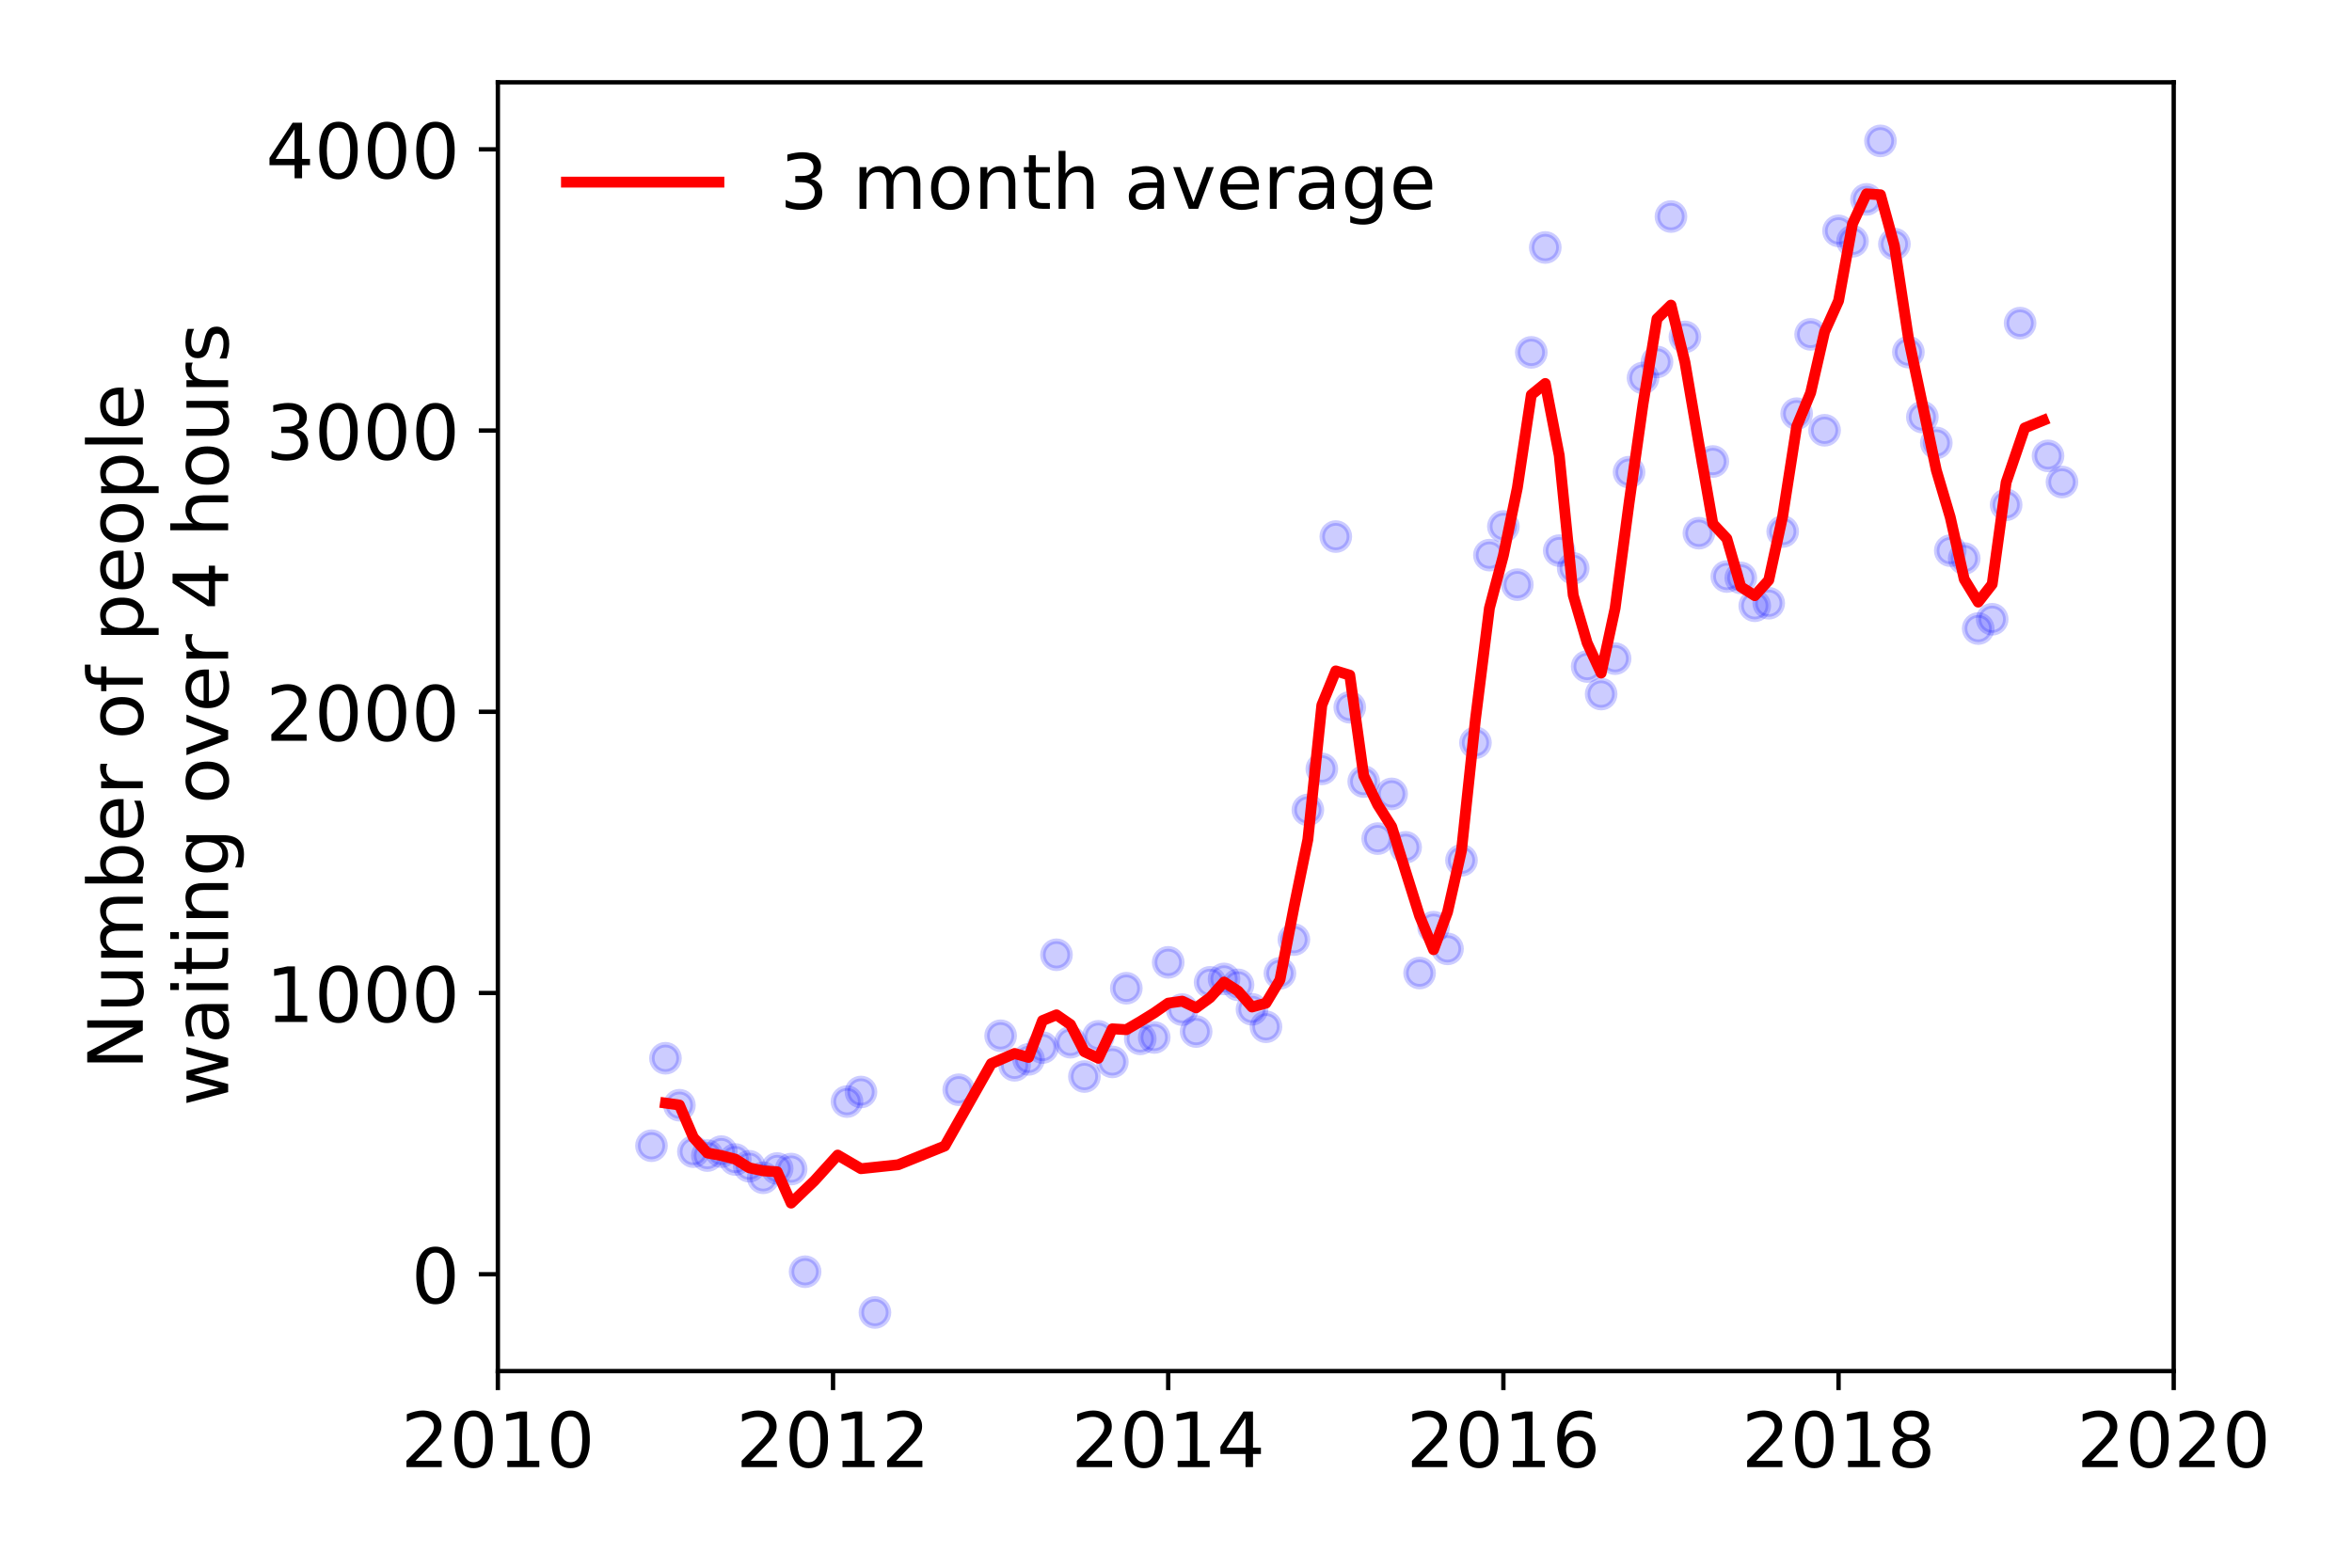 <?xml version="1.0" encoding="utf-8" standalone="no"?>
<!DOCTYPE svg PUBLIC "-//W3C//DTD SVG 1.1//EN"
  "http://www.w3.org/Graphics/SVG/1.1/DTD/svg11.dtd">
<!-- Created with matplotlib (https://matplotlib.org/) -->
<svg height="288pt" version="1.1" viewBox="0 0 432 288" width="432pt" xmlns="http://www.w3.org/2000/svg" xmlns:xlink="http://www.w3.org/1999/xlink">
 <defs>
  <style type="text/css">
*{stroke-linecap:butt;stroke-linejoin:round;}
  </style>
 </defs>
 <g id="figure_1">
  <g id="patch_1">
   <path d="M 0 288 
L 432 288 
L 432 0 
L 0 0 
z
" style="fill:#ffffff;"/>
  </g>
  <g id="axes_1">
   <g id="patch_2">
    <path d="M 91.445 251.88 
L 399.255 251.88 
L 399.255 15.12 
L 91.445 15.12 
z
" style="fill:#ffffff;"/>
   </g>
   <g id="matplotlib.axis_1">
    <g id="xtick_1">
     <g id="line2d_1">
      <defs>
       <path d="M 0 0 
L 0 3.5 
" id="m41468750ce" style="stroke:#000000;stroke-width:0.8;"/>
      </defs>
      <g>
       <use style="stroke:#000000;stroke-width:0.8;" x="91.445" xlink:href="#m41468750ce" y="251.88"/>
      </g>
     </g>
     <g id="text_1">
      <!-- 2010 -->
      <defs>
       <path d="M 19.188 8.297 
L 53.609 8.297 
L 53.609 0 
L 7.328 0 
L 7.328 8.297 
Q 12.938 14.109 22.625 23.891 
Q 32.328 33.688 34.812 36.531 
Q 39.547 41.844 41.422 45.531 
Q 43.312 49.219 43.312 52.781 
Q 43.312 58.594 39.234 62.25 
Q 35.156 65.922 28.609 65.922 
Q 23.969 65.922 18.812 64.312 
Q 13.672 62.703 7.812 59.422 
L 7.812 69.391 
Q 13.766 71.781 18.938 73 
Q 24.125 74.219 28.422 74.219 
Q 39.75 74.219 46.484 68.547 
Q 53.219 62.891 53.219 53.422 
Q 53.219 48.922 51.531 44.891 
Q 49.859 40.875 45.406 35.406 
Q 44.188 33.984 37.641 27.219 
Q 31.109 20.453 19.188 8.297 
z
" id="DejaVuSans-50"/>
       <path d="M 31.781 66.406 
Q 24.172 66.406 20.328 58.906 
Q 16.5 51.422 16.5 36.375 
Q 16.5 21.391 20.328 13.891 
Q 24.172 6.391 31.781 6.391 
Q 39.453 6.391 43.281 13.891 
Q 47.125 21.391 47.125 36.375 
Q 47.125 51.422 43.281 58.906 
Q 39.453 66.406 31.781 66.406 
z
M 31.781 74.219 
Q 44.047 74.219 50.516 64.516 
Q 56.984 54.828 56.984 36.375 
Q 56.984 17.969 50.516 8.266 
Q 44.047 -1.422 31.781 -1.422 
Q 19.531 -1.422 13.062 8.266 
Q 6.594 17.969 6.594 36.375 
Q 6.594 54.828 13.062 64.516 
Q 19.531 74.219 31.781 74.219 
z
" id="DejaVuSans-48"/>
       <path d="M 12.406 8.297 
L 28.516 8.297 
L 28.516 63.922 
L 10.984 60.406 
L 10.984 69.391 
L 28.422 72.906 
L 38.281 72.906 
L 38.281 8.297 
L 54.391 8.297 
L 54.391 0 
L 12.406 0 
z
" id="DejaVuSans-49"/>
      </defs>
      <g transform="translate(73.63 269.518)scale(0.14 -0.14)">
       <use xlink:href="#DejaVuSans-50"/>
       <use x="63.623" xlink:href="#DejaVuSans-48"/>
       <use x="127.246" xlink:href="#DejaVuSans-49"/>
       <use x="190.869" xlink:href="#DejaVuSans-48"/>
      </g>
     </g>
    </g>
    <g id="xtick_2">
     <g id="line2d_2">
      <g>
       <use style="stroke:#000000;stroke-width:0.8;" x="153.007" xlink:href="#m41468750ce" y="251.88"/>
      </g>
     </g>
     <g id="text_2">
      <!-- 2012 -->
      <g transform="translate(135.192 269.518)scale(0.14 -0.14)">
       <use xlink:href="#DejaVuSans-50"/>
       <use x="63.623" xlink:href="#DejaVuSans-48"/>
       <use x="127.246" xlink:href="#DejaVuSans-49"/>
       <use x="190.869" xlink:href="#DejaVuSans-50"/>
      </g>
     </g>
    </g>
    <g id="xtick_3">
     <g id="line2d_3">
      <g>
       <use style="stroke:#000000;stroke-width:0.8;" x="214.569" xlink:href="#m41468750ce" y="251.88"/>
      </g>
     </g>
     <g id="text_3">
      <!-- 2014 -->
      <defs>
       <path d="M 37.797 64.312 
L 12.891 25.391 
L 37.797 25.391 
z
M 35.203 72.906 
L 47.609 72.906 
L 47.609 25.391 
L 58.016 25.391 
L 58.016 17.188 
L 47.609 17.188 
L 47.609 0 
L 37.797 0 
L 37.797 17.188 
L 4.891 17.188 
L 4.891 26.703 
z
" id="DejaVuSans-52"/>
      </defs>
      <g transform="translate(196.754 269.518)scale(0.14 -0.14)">
       <use xlink:href="#DejaVuSans-50"/>
       <use x="63.623" xlink:href="#DejaVuSans-48"/>
       <use x="127.246" xlink:href="#DejaVuSans-49"/>
       <use x="190.869" xlink:href="#DejaVuSans-52"/>
      </g>
     </g>
    </g>
    <g id="xtick_4">
     <g id="line2d_4">
      <g>
       <use style="stroke:#000000;stroke-width:0.8;" x="276.131" xlink:href="#m41468750ce" y="251.88"/>
      </g>
     </g>
     <g id="text_4">
      <!-- 2016 -->
      <defs>
       <path d="M 33.016 40.375 
Q 26.375 40.375 22.484 35.828 
Q 18.609 31.297 18.609 23.391 
Q 18.609 15.531 22.484 10.953 
Q 26.375 6.391 33.016 6.391 
Q 39.656 6.391 43.531 10.953 
Q 47.406 15.531 47.406 23.391 
Q 47.406 31.297 43.531 35.828 
Q 39.656 40.375 33.016 40.375 
z
M 52.594 71.297 
L 52.594 62.312 
Q 48.875 64.062 45.094 64.984 
Q 41.312 65.922 37.594 65.922 
Q 27.828 65.922 22.672 59.328 
Q 17.531 52.734 16.797 39.406 
Q 19.672 43.656 24.016 45.922 
Q 28.375 48.188 33.594 48.188 
Q 44.578 48.188 50.953 41.516 
Q 57.328 34.859 57.328 23.391 
Q 57.328 12.156 50.688 5.359 
Q 44.047 -1.422 33.016 -1.422 
Q 20.359 -1.422 13.672 8.266 
Q 6.984 17.969 6.984 36.375 
Q 6.984 53.656 15.188 63.938 
Q 23.391 74.219 37.203 74.219 
Q 40.922 74.219 44.703 73.484 
Q 48.484 72.75 52.594 71.297 
z
" id="DejaVuSans-54"/>
      </defs>
      <g transform="translate(258.316 269.518)scale(0.14 -0.14)">
       <use xlink:href="#DejaVuSans-50"/>
       <use x="63.623" xlink:href="#DejaVuSans-48"/>
       <use x="127.246" xlink:href="#DejaVuSans-49"/>
       <use x="190.869" xlink:href="#DejaVuSans-54"/>
      </g>
     </g>
    </g>
    <g id="xtick_5">
     <g id="line2d_5">
      <g>
       <use style="stroke:#000000;stroke-width:0.8;" x="337.693" xlink:href="#m41468750ce" y="251.88"/>
      </g>
     </g>
     <g id="text_5">
      <!-- 2018 -->
      <defs>
       <path d="M 31.781 34.625 
Q 24.75 34.625 20.719 30.859 
Q 16.703 27.094 16.703 20.516 
Q 16.703 13.922 20.719 10.156 
Q 24.75 6.391 31.781 6.391 
Q 38.812 6.391 42.859 10.172 
Q 46.922 13.969 46.922 20.516 
Q 46.922 27.094 42.891 30.859 
Q 38.875 34.625 31.781 34.625 
z
M 21.922 38.812 
Q 15.578 40.375 12.031 44.719 
Q 8.5 49.078 8.5 55.328 
Q 8.5 64.062 14.719 69.141 
Q 20.953 74.219 31.781 74.219 
Q 42.672 74.219 48.875 69.141 
Q 55.078 64.062 55.078 55.328 
Q 55.078 49.078 51.531 44.719 
Q 48 40.375 41.703 38.812 
Q 48.828 37.156 52.797 32.312 
Q 56.781 27.484 56.781 20.516 
Q 56.781 9.906 50.312 4.234 
Q 43.844 -1.422 31.781 -1.422 
Q 19.734 -1.422 13.25 4.234 
Q 6.781 9.906 6.781 20.516 
Q 6.781 27.484 10.781 32.312 
Q 14.797 37.156 21.922 38.812 
z
M 18.312 54.391 
Q 18.312 48.734 21.844 45.562 
Q 25.391 42.391 31.781 42.391 
Q 38.141 42.391 41.719 45.562 
Q 45.312 48.734 45.312 54.391 
Q 45.312 60.062 41.719 63.234 
Q 38.141 66.406 31.781 66.406 
Q 25.391 66.406 21.844 63.234 
Q 18.312 60.062 18.312 54.391 
z
" id="DejaVuSans-56"/>
      </defs>
      <g transform="translate(319.878 269.518)scale(0.14 -0.14)">
       <use xlink:href="#DejaVuSans-50"/>
       <use x="63.623" xlink:href="#DejaVuSans-48"/>
       <use x="127.246" xlink:href="#DejaVuSans-49"/>
       <use x="190.869" xlink:href="#DejaVuSans-56"/>
      </g>
     </g>
    </g>
    <g id="xtick_6">
     <g id="line2d_6">
      <g>
       <use style="stroke:#000000;stroke-width:0.8;" x="399.255" xlink:href="#m41468750ce" y="251.88"/>
      </g>
     </g>
     <g id="text_6">
      <!-- 2020 -->
      <g transform="translate(381.44 269.518)scale(0.14 -0.14)">
       <use xlink:href="#DejaVuSans-50"/>
       <use x="63.623" xlink:href="#DejaVuSans-48"/>
       <use x="127.246" xlink:href="#DejaVuSans-50"/>
       <use x="190.869" xlink:href="#DejaVuSans-48"/>
      </g>
     </g>
    </g>
   </g>
   <g id="matplotlib.axis_2">
    <g id="ytick_1">
     <g id="line2d_7">
      <defs>
       <path d="M 0 0 
L -3.5 0 
" id="ma6dd2fa0b6" style="stroke:#000000;stroke-width:0.8;"/>
      </defs>
      <g>
       <use style="stroke:#000000;stroke-width:0.8;" x="91.445" xlink:href="#ma6dd2fa0b6" y="234.092"/>
      </g>
     </g>
     <g id="text_7">
      <!-- 0 -->
      <g transform="translate(75.537 239.411)scale(0.14 -0.14)">
       <use xlink:href="#DejaVuSans-48"/>
      </g>
     </g>
    </g>
    <g id="ytick_2">
     <g id="line2d_8">
      <g>
       <use style="stroke:#000000;stroke-width:0.8;" x="91.445" xlink:href="#ma6dd2fa0b6" y="182.427"/>
      </g>
     </g>
     <g id="text_8">
      <!-- 1000 -->
      <g transform="translate(48.815 187.746)scale(0.14 -0.14)">
       <use xlink:href="#DejaVuSans-49"/>
       <use x="63.623" xlink:href="#DejaVuSans-48"/>
       <use x="127.246" xlink:href="#DejaVuSans-48"/>
       <use x="190.869" xlink:href="#DejaVuSans-48"/>
      </g>
     </g>
    </g>
    <g id="ytick_3">
     <g id="line2d_9">
      <g>
       <use style="stroke:#000000;stroke-width:0.8;" x="91.445" xlink:href="#ma6dd2fa0b6" y="130.762"/>
      </g>
     </g>
     <g id="text_9">
      <!-- 2000 -->
      <g transform="translate(48.815 136.081)scale(0.14 -0.14)">
       <use xlink:href="#DejaVuSans-50"/>
       <use x="63.623" xlink:href="#DejaVuSans-48"/>
       <use x="127.246" xlink:href="#DejaVuSans-48"/>
       <use x="190.869" xlink:href="#DejaVuSans-48"/>
      </g>
     </g>
    </g>
    <g id="ytick_4">
     <g id="line2d_10">
      <g>
       <use style="stroke:#000000;stroke-width:0.8;" x="91.445" xlink:href="#ma6dd2fa0b6" y="79.097"/>
      </g>
     </g>
     <g id="text_10">
      <!-- 3000 -->
      <defs>
       <path d="M 40.578 39.312 
Q 47.656 37.797 51.625 33 
Q 55.609 28.219 55.609 21.188 
Q 55.609 10.406 48.188 4.484 
Q 40.766 -1.422 27.094 -1.422 
Q 22.516 -1.422 17.656 -0.516 
Q 12.797 0.391 7.625 2.203 
L 7.625 11.719 
Q 11.719 9.328 16.594 8.109 
Q 21.484 6.891 26.812 6.891 
Q 36.078 6.891 40.938 10.547 
Q 45.797 14.203 45.797 21.188 
Q 45.797 27.641 41.281 31.266 
Q 36.766 34.906 28.719 34.906 
L 20.219 34.906 
L 20.219 43.016 
L 29.109 43.016 
Q 36.375 43.016 40.234 45.922 
Q 44.094 48.828 44.094 54.297 
Q 44.094 59.906 40.109 62.906 
Q 36.141 65.922 28.719 65.922 
Q 24.656 65.922 20.016 65.031 
Q 15.375 64.156 9.812 62.312 
L 9.812 71.094 
Q 15.438 72.656 20.344 73.438 
Q 25.25 74.219 29.594 74.219 
Q 40.828 74.219 47.359 69.109 
Q 53.906 64.016 53.906 55.328 
Q 53.906 49.266 50.438 45.094 
Q 46.969 40.922 40.578 39.312 
z
" id="DejaVuSans-51"/>
      </defs>
      <g transform="translate(48.815 84.416)scale(0.14 -0.14)">
       <use xlink:href="#DejaVuSans-51"/>
       <use x="63.623" xlink:href="#DejaVuSans-48"/>
       <use x="127.246" xlink:href="#DejaVuSans-48"/>
       <use x="190.869" xlink:href="#DejaVuSans-48"/>
      </g>
     </g>
    </g>
    <g id="ytick_5">
     <g id="line2d_11">
      <g>
       <use style="stroke:#000000;stroke-width:0.8;" x="91.445" xlink:href="#ma6dd2fa0b6" y="27.432"/>
      </g>
     </g>
     <g id="text_11">
      <!-- 4000 -->
      <g transform="translate(48.815 32.751)scale(0.14 -0.14)">
       <use xlink:href="#DejaVuSans-52"/>
       <use x="63.623" xlink:href="#DejaVuSans-48"/>
       <use x="127.246" xlink:href="#DejaVuSans-48"/>
       <use x="190.869" xlink:href="#DejaVuSans-48"/>
      </g>
     </g>
    </g>
    <g id="text_12">
     <!-- Number of people -->
     <defs>
      <path d="M 9.812 72.906 
L 23.094 72.906 
L 55.422 11.922 
L 55.422 72.906 
L 64.984 72.906 
L 64.984 0 
L 51.703 0 
L 19.391 60.984 
L 19.391 0 
L 9.812 0 
z
" id="DejaVuSans-78"/>
      <path d="M 8.5 21.578 
L 8.5 54.688 
L 17.484 54.688 
L 17.484 21.922 
Q 17.484 14.156 20.5 10.266 
Q 23.531 6.391 29.594 6.391 
Q 36.859 6.391 41.078 11.031 
Q 45.312 15.672 45.312 23.688 
L 45.312 54.688 
L 54.297 54.688 
L 54.297 0 
L 45.312 0 
L 45.312 8.406 
Q 42.047 3.422 37.719 1 
Q 33.406 -1.422 27.688 -1.422 
Q 18.266 -1.422 13.375 4.438 
Q 8.5 10.297 8.5 21.578 
z
M 31.109 56 
z
" id="DejaVuSans-117"/>
      <path d="M 52 44.188 
Q 55.375 50.25 60.062 53.125 
Q 64.75 56 71.094 56 
Q 79.641 56 84.281 50.016 
Q 88.922 44.047 88.922 33.016 
L 88.922 0 
L 79.891 0 
L 79.891 32.719 
Q 79.891 40.578 77.094 44.375 
Q 74.312 48.188 68.609 48.188 
Q 61.625 48.188 57.562 43.547 
Q 53.516 38.922 53.516 30.906 
L 53.516 0 
L 44.484 0 
L 44.484 32.719 
Q 44.484 40.625 41.703 44.406 
Q 38.922 48.188 33.109 48.188 
Q 26.219 48.188 22.156 43.531 
Q 18.109 38.875 18.109 30.906 
L 18.109 0 
L 9.078 0 
L 9.078 54.688 
L 18.109 54.688 
L 18.109 46.188 
Q 21.188 51.219 25.484 53.609 
Q 29.781 56 35.688 56 
Q 41.656 56 45.828 52.969 
Q 50 49.953 52 44.188 
z
" id="DejaVuSans-109"/>
      <path d="M 48.688 27.297 
Q 48.688 37.203 44.609 42.844 
Q 40.531 48.484 33.406 48.484 
Q 26.266 48.484 22.188 42.844 
Q 18.109 37.203 18.109 27.297 
Q 18.109 17.391 22.188 11.75 
Q 26.266 6.109 33.406 6.109 
Q 40.531 6.109 44.609 11.75 
Q 48.688 17.391 48.688 27.297 
z
M 18.109 46.391 
Q 20.953 51.266 25.266 53.625 
Q 29.594 56 35.594 56 
Q 45.562 56 51.781 48.094 
Q 58.016 40.188 58.016 27.297 
Q 58.016 14.406 51.781 6.484 
Q 45.562 -1.422 35.594 -1.422 
Q 29.594 -1.422 25.266 0.953 
Q 20.953 3.328 18.109 8.203 
L 18.109 0 
L 9.078 0 
L 9.078 75.984 
L 18.109 75.984 
z
" id="DejaVuSans-98"/>
      <path d="M 56.203 29.594 
L 56.203 25.203 
L 14.891 25.203 
Q 15.484 15.922 20.484 11.062 
Q 25.484 6.203 34.422 6.203 
Q 39.594 6.203 44.453 7.469 
Q 49.312 8.734 54.109 11.281 
L 54.109 2.781 
Q 49.266 0.734 44.188 -0.344 
Q 39.109 -1.422 33.891 -1.422 
Q 20.797 -1.422 13.156 6.188 
Q 5.516 13.812 5.516 26.812 
Q 5.516 40.234 12.766 48.109 
Q 20.016 56 32.328 56 
Q 43.359 56 49.781 48.891 
Q 56.203 41.797 56.203 29.594 
z
M 47.219 32.234 
Q 47.125 39.594 43.094 43.984 
Q 39.062 48.391 32.422 48.391 
Q 24.906 48.391 20.391 44.141 
Q 15.875 39.891 15.188 32.172 
z
" id="DejaVuSans-101"/>
      <path d="M 41.109 46.297 
Q 39.594 47.172 37.812 47.578 
Q 36.031 48 33.891 48 
Q 26.266 48 22.188 43.047 
Q 18.109 38.094 18.109 28.812 
L 18.109 0 
L 9.078 0 
L 9.078 54.688 
L 18.109 54.688 
L 18.109 46.188 
Q 20.953 51.172 25.484 53.578 
Q 30.031 56 36.531 56 
Q 37.453 56 38.578 55.875 
Q 39.703 55.766 41.062 55.516 
z
" id="DejaVuSans-114"/>
      <path id="DejaVuSans-32"/>
      <path d="M 30.609 48.391 
Q 23.391 48.391 19.188 42.75 
Q 14.984 37.109 14.984 27.297 
Q 14.984 17.484 19.156 11.844 
Q 23.344 6.203 30.609 6.203 
Q 37.797 6.203 41.984 11.859 
Q 46.188 17.531 46.188 27.297 
Q 46.188 37.016 41.984 42.703 
Q 37.797 48.391 30.609 48.391 
z
M 30.609 56 
Q 42.328 56 49.016 48.375 
Q 55.719 40.766 55.719 27.297 
Q 55.719 13.875 49.016 6.219 
Q 42.328 -1.422 30.609 -1.422 
Q 18.844 -1.422 12.172 6.219 
Q 5.516 13.875 5.516 27.297 
Q 5.516 40.766 12.172 48.375 
Q 18.844 56 30.609 56 
z
" id="DejaVuSans-111"/>
      <path d="M 37.109 75.984 
L 37.109 68.5 
L 28.516 68.5 
Q 23.688 68.5 21.797 66.547 
Q 19.922 64.594 19.922 59.516 
L 19.922 54.688 
L 34.719 54.688 
L 34.719 47.703 
L 19.922 47.703 
L 19.922 0 
L 10.891 0 
L 10.891 47.703 
L 2.297 47.703 
L 2.297 54.688 
L 10.891 54.688 
L 10.891 58.5 
Q 10.891 67.625 15.141 71.797 
Q 19.391 75.984 28.609 75.984 
z
" id="DejaVuSans-102"/>
      <path d="M 18.109 8.203 
L 18.109 -20.797 
L 9.078 -20.797 
L 9.078 54.688 
L 18.109 54.688 
L 18.109 46.391 
Q 20.953 51.266 25.266 53.625 
Q 29.594 56 35.594 56 
Q 45.562 56 51.781 48.094 
Q 58.016 40.188 58.016 27.297 
Q 58.016 14.406 51.781 6.484 
Q 45.562 -1.422 35.594 -1.422 
Q 29.594 -1.422 25.266 0.953 
Q 20.953 3.328 18.109 8.203 
z
M 48.688 27.297 
Q 48.688 37.203 44.609 42.844 
Q 40.531 48.484 33.406 48.484 
Q 26.266 48.484 22.188 42.844 
Q 18.109 37.203 18.109 27.297 
Q 18.109 17.391 22.188 11.75 
Q 26.266 6.109 33.406 6.109 
Q 40.531 6.109 44.609 11.75 
Q 48.688 17.391 48.688 27.297 
z
" id="DejaVuSans-112"/>
      <path d="M 9.422 75.984 
L 18.406 75.984 
L 18.406 0 
L 9.422 0 
z
" id="DejaVuSans-108"/>
     </defs>
     <g transform="translate(26.227 196.547)rotate(-90)scale(0.14 -0.14)">
      <use xlink:href="#DejaVuSans-78"/>
      <use x="74.805" xlink:href="#DejaVuSans-117"/>
      <use x="138.184" xlink:href="#DejaVuSans-109"/>
      <use x="235.596" xlink:href="#DejaVuSans-98"/>
      <use x="299.072" xlink:href="#DejaVuSans-101"/>
      <use x="360.596" xlink:href="#DejaVuSans-114"/>
      <use x="401.709" xlink:href="#DejaVuSans-32"/>
      <use x="433.496" xlink:href="#DejaVuSans-111"/>
      <use x="494.678" xlink:href="#DejaVuSans-102"/>
      <use x="529.883" xlink:href="#DejaVuSans-32"/>
      <use x="561.67" xlink:href="#DejaVuSans-112"/>
      <use x="625.146" xlink:href="#DejaVuSans-101"/>
      <use x="686.67" xlink:href="#DejaVuSans-111"/>
      <use x="747.852" xlink:href="#DejaVuSans-112"/>
      <use x="811.328" xlink:href="#DejaVuSans-108"/>
      <use x="839.111" xlink:href="#DejaVuSans-101"/>
     </g>
     <!--  waiting over 4 hours -->
     <defs>
      <path d="M 4.203 54.688 
L 13.188 54.688 
L 24.422 12.016 
L 35.594 54.688 
L 46.188 54.688 
L 57.422 12.016 
L 68.609 54.688 
L 77.594 54.688 
L 63.281 0 
L 52.688 0 
L 40.922 44.828 
L 29.109 0 
L 18.5 0 
z
" id="DejaVuSans-119"/>
      <path d="M 34.281 27.484 
Q 23.391 27.484 19.188 25 
Q 14.984 22.516 14.984 16.5 
Q 14.984 11.719 18.141 8.906 
Q 21.297 6.109 26.703 6.109 
Q 34.188 6.109 38.703 11.406 
Q 43.219 16.703 43.219 25.484 
L 43.219 27.484 
z
M 52.203 31.203 
L 52.203 0 
L 43.219 0 
L 43.219 8.297 
Q 40.141 3.328 35.547 0.953 
Q 30.953 -1.422 24.312 -1.422 
Q 15.922 -1.422 10.953 3.297 
Q 6 8.016 6 15.922 
Q 6 25.141 12.172 29.828 
Q 18.359 34.516 30.609 34.516 
L 43.219 34.516 
L 43.219 35.406 
Q 43.219 41.609 39.141 45 
Q 35.062 48.391 27.688 48.391 
Q 23 48.391 18.547 47.266 
Q 14.109 46.141 10.016 43.891 
L 10.016 52.203 
Q 14.938 54.109 19.578 55.047 
Q 24.219 56 28.609 56 
Q 40.484 56 46.344 49.844 
Q 52.203 43.703 52.203 31.203 
z
" id="DejaVuSans-97"/>
      <path d="M 9.422 54.688 
L 18.406 54.688 
L 18.406 0 
L 9.422 0 
z
M 9.422 75.984 
L 18.406 75.984 
L 18.406 64.594 
L 9.422 64.594 
z
" id="DejaVuSans-105"/>
      <path d="M 18.312 70.219 
L 18.312 54.688 
L 36.812 54.688 
L 36.812 47.703 
L 18.312 47.703 
L 18.312 18.016 
Q 18.312 11.328 20.141 9.422 
Q 21.969 7.516 27.594 7.516 
L 36.812 7.516 
L 36.812 0 
L 27.594 0 
Q 17.188 0 13.234 3.875 
Q 9.281 7.766 9.281 18.016 
L 9.281 47.703 
L 2.688 47.703 
L 2.688 54.688 
L 9.281 54.688 
L 9.281 70.219 
z
" id="DejaVuSans-116"/>
      <path d="M 54.891 33.016 
L 54.891 0 
L 45.906 0 
L 45.906 32.719 
Q 45.906 40.484 42.875 44.328 
Q 39.844 48.188 33.797 48.188 
Q 26.516 48.188 22.312 43.547 
Q 18.109 38.922 18.109 30.906 
L 18.109 0 
L 9.078 0 
L 9.078 54.688 
L 18.109 54.688 
L 18.109 46.188 
Q 21.344 51.125 25.703 53.562 
Q 30.078 56 35.797 56 
Q 45.219 56 50.047 50.172 
Q 54.891 44.344 54.891 33.016 
z
" id="DejaVuSans-110"/>
      <path d="M 45.406 27.984 
Q 45.406 37.75 41.375 43.109 
Q 37.359 48.484 30.078 48.484 
Q 22.859 48.484 18.828 43.109 
Q 14.797 37.75 14.797 27.984 
Q 14.797 18.266 18.828 12.891 
Q 22.859 7.516 30.078 7.516 
Q 37.359 7.516 41.375 12.891 
Q 45.406 18.266 45.406 27.984 
z
M 54.391 6.781 
Q 54.391 -7.172 48.188 -13.984 
Q 42 -20.797 29.203 -20.797 
Q 24.469 -20.797 20.266 -20.094 
Q 16.062 -19.391 12.109 -17.922 
L 12.109 -9.188 
Q 16.062 -11.328 19.922 -12.344 
Q 23.781 -13.375 27.781 -13.375 
Q 36.625 -13.375 41.016 -8.766 
Q 45.406 -4.156 45.406 5.172 
L 45.406 9.625 
Q 42.625 4.781 38.281 2.391 
Q 33.938 0 27.875 0 
Q 17.828 0 11.672 7.656 
Q 5.516 15.328 5.516 27.984 
Q 5.516 40.672 11.672 48.328 
Q 17.828 56 27.875 56 
Q 33.938 56 38.281 53.609 
Q 42.625 51.219 45.406 46.391 
L 45.406 54.688 
L 54.391 54.688 
z
" id="DejaVuSans-103"/>
      <path d="M 2.984 54.688 
L 12.5 54.688 
L 29.594 8.797 
L 46.688 54.688 
L 56.203 54.688 
L 35.688 0 
L 23.484 0 
z
" id="DejaVuSans-118"/>
      <path d="M 54.891 33.016 
L 54.891 0 
L 45.906 0 
L 45.906 32.719 
Q 45.906 40.484 42.875 44.328 
Q 39.844 48.188 33.797 48.188 
Q 26.516 48.188 22.312 43.547 
Q 18.109 38.922 18.109 30.906 
L 18.109 0 
L 9.078 0 
L 9.078 75.984 
L 18.109 75.984 
L 18.109 46.188 
Q 21.344 51.125 25.703 53.562 
Q 30.078 56 35.797 56 
Q 45.219 56 50.047 50.172 
Q 54.891 44.344 54.891 33.016 
z
" id="DejaVuSans-104"/>
      <path d="M 44.281 53.078 
L 44.281 44.578 
Q 40.484 46.531 36.375 47.5 
Q 32.281 48.484 27.875 48.484 
Q 21.188 48.484 17.844 46.438 
Q 14.5 44.391 14.5 40.281 
Q 14.5 37.156 16.891 35.375 
Q 19.281 33.594 26.516 31.984 
L 29.594 31.297 
Q 39.156 29.25 43.188 25.516 
Q 47.219 21.781 47.219 15.094 
Q 47.219 7.469 41.188 3.016 
Q 35.156 -1.422 24.609 -1.422 
Q 20.219 -1.422 15.453 -0.562 
Q 10.688 0.297 5.422 2 
L 5.422 11.281 
Q 10.406 8.688 15.234 7.391 
Q 20.062 6.109 24.812 6.109 
Q 31.156 6.109 34.562 8.281 
Q 37.984 10.453 37.984 14.406 
Q 37.984 18.062 35.516 20.016 
Q 33.062 21.969 24.703 23.781 
L 21.578 24.516 
Q 13.234 26.266 9.516 29.906 
Q 5.812 33.547 5.812 39.891 
Q 5.812 47.609 11.281 51.797 
Q 16.75 56 26.812 56 
Q 31.781 56 36.172 55.266 
Q 40.578 54.547 44.281 53.078 
z
" id="DejaVuSans-115"/>
     </defs>
     <g transform="translate(41.903 207.672)rotate(-90)scale(0.14 -0.14)">
      <use xlink:href="#DejaVuSans-32"/>
      <use x="31.787" xlink:href="#DejaVuSans-119"/>
      <use x="113.574" xlink:href="#DejaVuSans-97"/>
      <use x="174.854" xlink:href="#DejaVuSans-105"/>
      <use x="202.637" xlink:href="#DejaVuSans-116"/>
      <use x="241.846" xlink:href="#DejaVuSans-105"/>
      <use x="269.629" xlink:href="#DejaVuSans-110"/>
      <use x="333.008" xlink:href="#DejaVuSans-103"/>
      <use x="396.484" xlink:href="#DejaVuSans-32"/>
      <use x="428.271" xlink:href="#DejaVuSans-111"/>
      <use x="489.453" xlink:href="#DejaVuSans-118"/>
      <use x="548.633" xlink:href="#DejaVuSans-101"/>
      <use x="610.156" xlink:href="#DejaVuSans-114"/>
      <use x="651.27" xlink:href="#DejaVuSans-32"/>
      <use x="683.057" xlink:href="#DejaVuSans-52"/>
      <use x="746.68" xlink:href="#DejaVuSans-32"/>
      <use x="778.467" xlink:href="#DejaVuSans-104"/>
      <use x="841.846" xlink:href="#DejaVuSans-111"/>
      <use x="903.027" xlink:href="#DejaVuSans-117"/>
      <use x="966.406" xlink:href="#DejaVuSans-114"/>
      <use x="1007.52" xlink:href="#DejaVuSans-115"/>
     </g>
    </g>
   </g>
   <g id="line2d_12">
    <defs>
     <path d="M 0 2.5 
C 0.663 2.5 1.299 2.237 1.768 1.768 
C 2.237 1.299 2.5 0.663 2.5 0 
C 2.5 -0.663 2.237 -1.299 1.768 -1.768 
C 1.299 -2.237 0.663 -2.5 0 -2.5 
C -0.663 -2.5 -1.299 -2.237 -1.768 -1.768 
C -2.237 -1.299 -2.5 -0.663 -2.5 0 
C -2.5 0.663 -2.237 1.299 -1.768 1.768 
C -1.299 2.237 -0.663 2.5 0 2.5 
z
" id="m84a877de64" style="stroke:#0000ff;stroke-opacity:0.2;"/>
    </defs>
    <g clip-path="url(#p32feac055b)">
     <use style="fill:#0000ff;fill-opacity:0.2;stroke:#0000ff;stroke-opacity:0.2;" x="378.734" xlink:href="#m84a877de64" y="88.551"/>
     <use style="fill:#0000ff;fill-opacity:0.2;stroke:#0000ff;stroke-opacity:0.2;" x="376.169" xlink:href="#m84a877de64" y="83.747"/>
     <use style="fill:#0000ff;fill-opacity:0.2;stroke:#0000ff;stroke-opacity:0.2;" x="371.039" xlink:href="#m84a877de64" y="59.361"/>
     <use style="fill:#0000ff;fill-opacity:0.2;stroke:#0000ff;stroke-opacity:0.2;" x="368.474" xlink:href="#m84a877de64" y="92.736"/>
     <use style="fill:#0000ff;fill-opacity:0.2;stroke:#0000ff;stroke-opacity:0.2;" x="365.909" xlink:href="#m84a877de64" y="113.764"/>
     <use style="fill:#0000ff;fill-opacity:0.2;stroke:#0000ff;stroke-opacity:0.2;" x="363.344" xlink:href="#m84a877de64" y="115.469"/>
     <use style="fill:#0000ff;fill-opacity:0.2;stroke:#0000ff;stroke-opacity:0.2;" x="360.779" xlink:href="#m84a877de64" y="102.604"/>
     <use style="fill:#0000ff;fill-opacity:0.2;stroke:#0000ff;stroke-opacity:0.2;" x="358.214" xlink:href="#m84a877de64" y="101.158"/>
     <use style="fill:#0000ff;fill-opacity:0.2;stroke:#0000ff;stroke-opacity:0.2;" x="355.649" xlink:href="#m84a877de64" y="81.37"/>
     <use style="fill:#0000ff;fill-opacity:0.2;stroke:#0000ff;stroke-opacity:0.2;" x="353.084" xlink:href="#m84a877de64" y="76.617"/>
     <use style="fill:#0000ff;fill-opacity:0.2;stroke:#0000ff;stroke-opacity:0.2;" x="350.518" xlink:href="#m84a877de64" y="64.682"/>
     <use style="fill:#0000ff;fill-opacity:0.2;stroke:#0000ff;stroke-opacity:0.2;" x="347.953" xlink:href="#m84a877de64" y="44.843"/>
     <use style="fill:#0000ff;fill-opacity:0.2;stroke:#0000ff;stroke-opacity:0.2;" x="345.388" xlink:href="#m84a877de64" y="25.882"/>
     <use style="fill:#0000ff;fill-opacity:0.2;stroke:#0000ff;stroke-opacity:0.2;" x="342.823" xlink:href="#m84a877de64" y="36.628"/>
     <use style="fill:#0000ff;fill-opacity:0.2;stroke:#0000ff;stroke-opacity:0.2;" x="340.258" xlink:href="#m84a877de64" y="44.326"/>
     <use style="fill:#0000ff;fill-opacity:0.2;stroke:#0000ff;stroke-opacity:0.2;" x="337.693" xlink:href="#m84a877de64" y="42.415"/>
     <use style="fill:#0000ff;fill-opacity:0.2;stroke:#0000ff;stroke-opacity:0.2;" x="335.128" xlink:href="#m84a877de64" y="79.045"/>
     <use style="fill:#0000ff;fill-opacity:0.2;stroke:#0000ff;stroke-opacity:0.2;" x="332.563" xlink:href="#m84a877de64" y="61.427"/>
     <use style="fill:#0000ff;fill-opacity:0.2;stroke:#0000ff;stroke-opacity:0.2;" x="329.998" xlink:href="#m84a877de64" y="75.997"/>
     <use style="fill:#0000ff;fill-opacity:0.2;stroke:#0000ff;stroke-opacity:0.2;" x="327.433" xlink:href="#m84a877de64" y="97.644"/>
     <use style="fill:#0000ff;fill-opacity:0.2;stroke:#0000ff;stroke-opacity:0.2;" x="324.868" xlink:href="#m84a877de64" y="110.819"/>
     <use style="fill:#0000ff;fill-opacity:0.2;stroke:#0000ff;stroke-opacity:0.2;" x="322.303" xlink:href="#m84a877de64" y="111.284"/>
     <use style="fill:#0000ff;fill-opacity:0.2;stroke:#0000ff;stroke-opacity:0.2;" x="319.737" xlink:href="#m84a877de64" y="106.169"/>
     <use style="fill:#0000ff;fill-opacity:0.2;stroke:#0000ff;stroke-opacity:0.2;" x="317.172" xlink:href="#m84a877de64" y="105.911"/>
     <use style="fill:#0000ff;fill-opacity:0.2;stroke:#0000ff;stroke-opacity:0.2;" x="314.607" xlink:href="#m84a877de64" y="84.78"/>
     <use style="fill:#0000ff;fill-opacity:0.2;stroke:#0000ff;stroke-opacity:0.2;" x="312.042" xlink:href="#m84a877de64" y="97.954"/>
     <use style="fill:#0000ff;fill-opacity:0.2;stroke:#0000ff;stroke-opacity:0.2;" x="309.477" xlink:href="#m84a877de64" y="61.892"/>
     <use style="fill:#0000ff;fill-opacity:0.2;stroke:#0000ff;stroke-opacity:0.2;" x="306.912" xlink:href="#m84a877de64" y="39.78"/>
     <use style="fill:#0000ff;fill-opacity:0.2;stroke:#0000ff;stroke-opacity:0.2;" x="304.347" xlink:href="#m84a877de64" y="66.491"/>
     <use style="fill:#0000ff;fill-opacity:0.2;stroke:#0000ff;stroke-opacity:0.2;" x="301.782" xlink:href="#m84a877de64" y="69.435"/>
     <use style="fill:#0000ff;fill-opacity:0.2;stroke:#0000ff;stroke-opacity:0.2;" x="299.217" xlink:href="#m84a877de64" y="86.743"/>
     <use style="fill:#0000ff;fill-opacity:0.2;stroke:#0000ff;stroke-opacity:0.2;" x="296.652" xlink:href="#m84a877de64" y="120.997"/>
     <use style="fill:#0000ff;fill-opacity:0.2;stroke:#0000ff;stroke-opacity:0.2;" x="294.087" xlink:href="#m84a877de64" y="127.507"/>
     <use style="fill:#0000ff;fill-opacity:0.2;stroke:#0000ff;stroke-opacity:0.2;" x="291.522" xlink:href="#m84a877de64" y="122.444"/>
     <use style="fill:#0000ff;fill-opacity:0.2;stroke:#0000ff;stroke-opacity:0.2;" x="288.956" xlink:href="#m84a877de64" y="104.413"/>
     <use style="fill:#0000ff;fill-opacity:0.2;stroke:#0000ff;stroke-opacity:0.2;" x="286.391" xlink:href="#m84a877de64" y="101.158"/>
     <use style="fill:#0000ff;fill-opacity:0.2;stroke:#0000ff;stroke-opacity:0.2;" x="283.826" xlink:href="#m84a877de64" y="45.463"/>
     <use style="fill:#0000ff;fill-opacity:0.2;stroke:#0000ff;stroke-opacity:0.2;" x="281.261" xlink:href="#m84a877de64" y="64.734"/>
     <use style="fill:#0000ff;fill-opacity:0.2;stroke:#0000ff;stroke-opacity:0.2;" x="278.696" xlink:href="#m84a877de64" y="107.409"/>
     <use style="fill:#0000ff;fill-opacity:0.2;stroke:#0000ff;stroke-opacity:0.2;" x="276.131" xlink:href="#m84a877de64" y="96.715"/>
     <use style="fill:#0000ff;fill-opacity:0.2;stroke:#0000ff;stroke-opacity:0.2;" x="273.566" xlink:href="#m84a877de64" y="101.984"/>
     <use style="fill:#0000ff;fill-opacity:0.2;stroke:#0000ff;stroke-opacity:0.2;" x="271.001" xlink:href="#m84a877de64" y="136.445"/>
     <use style="fill:#0000ff;fill-opacity:0.2;stroke:#0000ff;stroke-opacity:0.2;" x="268.436" xlink:href="#m84a877de64" y="158.041"/>
     <use style="fill:#0000ff;fill-opacity:0.2;stroke:#0000ff;stroke-opacity:0.2;" x="265.871" xlink:href="#m84a877de64" y="174.315"/>
     <use style="fill:#0000ff;fill-opacity:0.2;stroke:#0000ff;stroke-opacity:0.2;" x="263.306" xlink:href="#m84a877de64" y="170.337"/>
     <use style="fill:#0000ff;fill-opacity:0.2;stroke:#0000ff;stroke-opacity:0.2;" x="260.74" xlink:href="#m84a877de64" y="178.759"/>
     <use style="fill:#0000ff;fill-opacity:0.2;stroke:#0000ff;stroke-opacity:0.2;" x="258.175" xlink:href="#m84a877de64" y="155.664"/>
     <use style="fill:#0000ff;fill-opacity:0.2;stroke:#0000ff;stroke-opacity:0.2;" x="255.61" xlink:href="#m84a877de64" y="145.848"/>
     <use style="fill:#0000ff;fill-opacity:0.2;stroke:#0000ff;stroke-opacity:0.2;" x="253.045" xlink:href="#m84a877de64" y="154.063"/>
     <use style="fill:#0000ff;fill-opacity:0.2;stroke:#0000ff;stroke-opacity:0.2;" x="250.48" xlink:href="#m84a877de64" y="143.575"/>
     <use style="fill:#0000ff;fill-opacity:0.2;stroke:#0000ff;stroke-opacity:0.2;" x="247.915" xlink:href="#m84a877de64" y="129.935"/>
     <use style="fill:#0000ff;fill-opacity:0.2;stroke:#0000ff;stroke-opacity:0.2;" x="245.35" xlink:href="#m84a877de64" y="98.574"/>
     <use style="fill:#0000ff;fill-opacity:0.2;stroke:#0000ff;stroke-opacity:0.2;" x="242.785" xlink:href="#m84a877de64" y="141.25"/>
     <use style="fill:#0000ff;fill-opacity:0.2;stroke:#0000ff;stroke-opacity:0.2;" x="240.22" xlink:href="#m84a877de64" y="148.793"/>
     <use style="fill:#0000ff;fill-opacity:0.2;stroke:#0000ff;stroke-opacity:0.2;" x="237.655" xlink:href="#m84a877de64" y="172.61"/>
     <use style="fill:#0000ff;fill-opacity:0.2;stroke:#0000ff;stroke-opacity:0.2;" x="235.09" xlink:href="#m84a877de64" y="178.81"/>
     <use style="fill:#0000ff;fill-opacity:0.2;stroke:#0000ff;stroke-opacity:0.2;" x="232.525" xlink:href="#m84a877de64" y="188.627"/>
     <use style="fill:#0000ff;fill-opacity:0.2;stroke:#0000ff;stroke-opacity:0.2;" x="229.959" xlink:href="#m84a877de64" y="185.423"/>
     <use style="fill:#0000ff;fill-opacity:0.2;stroke:#0000ff;stroke-opacity:0.2;" x="227.394" xlink:href="#m84a877de64" y="180.928"/>
     <use style="fill:#0000ff;fill-opacity:0.2;stroke:#0000ff;stroke-opacity:0.2;" x="224.829" xlink:href="#m84a877de64" y="179.843"/>
     <use style="fill:#0000ff;fill-opacity:0.2;stroke:#0000ff;stroke-opacity:0.2;" x="222.264" xlink:href="#m84a877de64" y="180.463"/>
     <use style="fill:#0000ff;fill-opacity:0.2;stroke:#0000ff;stroke-opacity:0.2;" x="219.699" xlink:href="#m84a877de64" y="189.505"/>
     <use style="fill:#0000ff;fill-opacity:0.2;stroke:#0000ff;stroke-opacity:0.2;" x="217.134" xlink:href="#m84a877de64" y="185.475"/>
     <use style="fill:#0000ff;fill-opacity:0.2;stroke:#0000ff;stroke-opacity:0.2;" x="214.569" xlink:href="#m84a877de64" y="176.795"/>
     <use style="fill:#0000ff;fill-opacity:0.2;stroke:#0000ff;stroke-opacity:0.2;" x="212.004" xlink:href="#m84a877de64" y="190.59"/>
     <use style="fill:#0000ff;fill-opacity:0.2;stroke:#0000ff;stroke-opacity:0.2;" x="209.439" xlink:href="#m84a877de64" y="190.848"/>
     <use style="fill:#0000ff;fill-opacity:0.2;stroke:#0000ff;stroke-opacity:0.2;" x="206.874" xlink:href="#m84a877de64" y="181.548"/>
     <use style="fill:#0000ff;fill-opacity:0.2;stroke:#0000ff;stroke-opacity:0.2;" x="204.309" xlink:href="#m84a877de64" y="195.085"/>
     <use style="fill:#0000ff;fill-opacity:0.2;stroke:#0000ff;stroke-opacity:0.2;" x="201.744" xlink:href="#m84a877de64" y="190.383"/>
     <use style="fill:#0000ff;fill-opacity:0.2;stroke:#0000ff;stroke-opacity:0.2;" x="199.179" xlink:href="#m84a877de64" y="197.771"/>
     <use style="fill:#0000ff;fill-opacity:0.2;stroke:#0000ff;stroke-opacity:0.2;" x="196.613" xlink:href="#m84a877de64" y="191.468"/>
     <use style="fill:#0000ff;fill-opacity:0.2;stroke:#0000ff;stroke-opacity:0.2;" x="194.048" xlink:href="#m84a877de64" y="175.4"/>
     <use style="fill:#0000ff;fill-opacity:0.2;stroke:#0000ff;stroke-opacity:0.2;" x="191.483" xlink:href="#m84a877de64" y="192.45"/>
     <use style="fill:#0000ff;fill-opacity:0.2;stroke:#0000ff;stroke-opacity:0.2;" x="188.918" xlink:href="#m84a877de64" y="194.62"/>
     <use style="fill:#0000ff;fill-opacity:0.2;stroke:#0000ff;stroke-opacity:0.2;" x="186.353" xlink:href="#m84a877de64" y="195.705"/>
     <use style="fill:#0000ff;fill-opacity:0.2;stroke:#0000ff;stroke-opacity:0.2;" x="183.788" xlink:href="#m84a877de64" y="190.28"/>
     <use style="fill:#0000ff;fill-opacity:0.2;stroke:#0000ff;stroke-opacity:0.2;" x="176.093" xlink:href="#m84a877de64" y="200.2"/>
     <use style="fill:#0000ff;fill-opacity:0.2;stroke:#0000ff;stroke-opacity:0.2;" x="160.702" xlink:href="#m84a877de64" y="241.118"/>
     <use style="fill:#0000ff;fill-opacity:0.2;stroke:#0000ff;stroke-opacity:0.2;" x="158.137" xlink:href="#m84a877de64" y="200.613"/>
     <use style="fill:#0000ff;fill-opacity:0.2;stroke:#0000ff;stroke-opacity:0.2;" x="155.572" xlink:href="#m84a877de64" y="202.369"/>
     <use style="fill:#0000ff;fill-opacity:0.2;stroke:#0000ff;stroke-opacity:0.2;" x="147.877" xlink:href="#m84a877de64" y="233.627"/>
     <use style="fill:#0000ff;fill-opacity:0.2;stroke:#0000ff;stroke-opacity:0.2;" x="145.312" xlink:href="#m84a877de64" y="214.769"/>
     <use style="fill:#0000ff;fill-opacity:0.2;stroke:#0000ff;stroke-opacity:0.2;" x="142.747" xlink:href="#m84a877de64" y="214.666"/>
     <use style="fill:#0000ff;fill-opacity:0.2;stroke:#0000ff;stroke-opacity:0.2;" x="140.182" xlink:href="#m84a877de64" y="216.371"/>
     <use style="fill:#0000ff;fill-opacity:0.2;stroke:#0000ff;stroke-opacity:0.2;" x="137.617" xlink:href="#m84a877de64" y="214.252"/>
     <use style="fill:#0000ff;fill-opacity:0.2;stroke:#0000ff;stroke-opacity:0.2;" x="135.051" xlink:href="#m84a877de64" y="213.012"/>
     <use style="fill:#0000ff;fill-opacity:0.2;stroke:#0000ff;stroke-opacity:0.2;" x="132.486" xlink:href="#m84a877de64" y="211.566"/>
     <use style="fill:#0000ff;fill-opacity:0.2;stroke:#0000ff;stroke-opacity:0.2;" x="129.921" xlink:href="#m84a877de64" y="212.289"/>
     <use style="fill:#0000ff;fill-opacity:0.2;stroke:#0000ff;stroke-opacity:0.2;" x="127.356" xlink:href="#m84a877de64" y="211.566"/>
     <use style="fill:#0000ff;fill-opacity:0.2;stroke:#0000ff;stroke-opacity:0.2;" x="124.791" xlink:href="#m84a877de64" y="203.041"/>
     <use style="fill:#0000ff;fill-opacity:0.2;stroke:#0000ff;stroke-opacity:0.2;" x="122.226" xlink:href="#m84a877de64" y="194.413"/>
     <use style="fill:#0000ff;fill-opacity:0.2;stroke:#0000ff;stroke-opacity:0.2;" x="119.661" xlink:href="#m84a877de64" y="210.481"/>
    </g>
   </g>
   <g id="line2d_13">
    <path clip-path="url(#p32feac055b)" d="M 375.314 77.22 
L 371.894 78.615 
L 368.474 88.62 
L 365.909 107.323 
L 363.344 110.612 
L 360.779 106.41 
L 358.214 95.044 
L 355.649 86.382 
L 353.084 74.223 
L 350.518 62.047 
L 347.953 45.136 
L 345.388 35.784 
L 342.823 35.612 
L 340.258 41.123 
L 337.693 55.262 
L 335.128 60.962 
L 332.563 72.156 
L 329.998 78.356 
L 327.433 94.82 
L 324.868 106.583 
L 322.303 109.424 
L 319.737 107.788 
L 317.172 98.953 
L 314.607 96.215 
L 312.042 81.542 
L 309.477 66.542 
L 306.912 56.054 
L 304.347 58.569 
L 301.782 74.223 
L 299.217 92.392 
L 296.652 111.749 
L 294.087 123.649 
L 291.522 118.121 
L 288.956 109.338 
L 286.391 83.678 
L 283.826 70.451 
L 281.261 72.535 
L 278.696 89.619 
L 276.131 102.036 
L 273.566 111.715 
L 271.001 132.157 
L 268.436 156.267 
L 265.871 167.564 
L 263.306 174.47 
L 260.74 168.253 
L 258.175 160.09 
L 255.61 151.858 
L 253.045 147.828 
L 250.48 142.524 
L 247.915 124.028 
L 245.35 123.253 
L 242.785 129.539 
L 240.22 154.218 
L 237.655 166.738 
L 235.09 180.016 
L 232.525 184.287 
L 229.959 184.993 
L 227.394 182.065 
L 224.829 180.412 
L 222.264 183.271 
L 219.699 185.148 
L 217.134 183.925 
L 214.569 184.287 
L 212.004 186.078 
L 209.439 187.662 
L 206.874 189.16 
L 204.309 189.005 
L 201.744 194.413 
L 199.179 193.208 
L 196.613 188.213 
L 194.048 186.439 
L 191.483 187.49 
L 188.918 194.258 
L 186.353 193.535 
L 182.078 195.395 
L 173.528 210.533 
L 164.977 213.977 
L 158.137 214.7 
L 153.862 212.203 
L 149.587 216.922 
L 145.312 221.02 
L 142.747 215.268 
L 140.182 215.096 
L 137.617 214.545 
L 135.051 212.944 
L 132.486 212.289 
L 129.921 211.807 
L 127.356 208.965 
L 124.791 203.007 
L 122.226 202.645 
" style="fill:none;stroke:#ff0000;stroke-linecap:square;stroke-width:2;"/>
   </g>
   <g id="patch_3">
    <path d="M 91.445 251.88 
L 91.445 15.12 
" style="fill:none;stroke:#000000;stroke-linecap:square;stroke-linejoin:miter;stroke-width:0.8;"/>
   </g>
   <g id="patch_4">
    <path d="M 399.255 251.88 
L 399.255 15.12 
" style="fill:none;stroke:#000000;stroke-linecap:square;stroke-linejoin:miter;stroke-width:0.8;"/>
   </g>
   <g id="patch_5">
    <path d="M 91.445 251.88 
L 399.255 251.88 
" style="fill:none;stroke:#000000;stroke-linecap:square;stroke-linejoin:miter;stroke-width:0.8;"/>
   </g>
   <g id="patch_6">
    <path d="M 91.445 15.12 
L 399.255 15.12 
" style="fill:none;stroke:#000000;stroke-linecap:square;stroke-linejoin:miter;stroke-width:0.8;"/>
   </g>
   <g id="legend_1">
    <g id="line2d_14">
     <path d="M 104.045 33.458 
L 132.045 33.458 
" style="fill:none;stroke:#ff0000;stroke-linecap:square;stroke-width:2;"/>
    </g>
    <g id="line2d_15"/>
    <g id="text_13">
     <!-- 3 month average -->
     <g transform="translate(143.245 38.358)scale(0.14 -0.14)">
      <use xlink:href="#DejaVuSans-51"/>
      <use x="63.623" xlink:href="#DejaVuSans-32"/>
      <use x="95.41" xlink:href="#DejaVuSans-109"/>
      <use x="192.822" xlink:href="#DejaVuSans-111"/>
      <use x="254.004" xlink:href="#DejaVuSans-110"/>
      <use x="317.383" xlink:href="#DejaVuSans-116"/>
      <use x="356.592" xlink:href="#DejaVuSans-104"/>
      <use x="419.971" xlink:href="#DejaVuSans-32"/>
      <use x="451.758" xlink:href="#DejaVuSans-97"/>
      <use x="513.037" xlink:href="#DejaVuSans-118"/>
      <use x="572.217" xlink:href="#DejaVuSans-101"/>
      <use x="633.74" xlink:href="#DejaVuSans-114"/>
      <use x="674.854" xlink:href="#DejaVuSans-97"/>
      <use x="736.133" xlink:href="#DejaVuSans-103"/>
      <use x="799.609" xlink:href="#DejaVuSans-101"/>
     </g>
    </g>
   </g>
  </g>
 </g>
 <defs>
  <clipPath id="p32feac055b">
   <rect height="236.76" width="307.81" x="91.445" y="15.12"/>
  </clipPath>
 </defs>
</svg>
